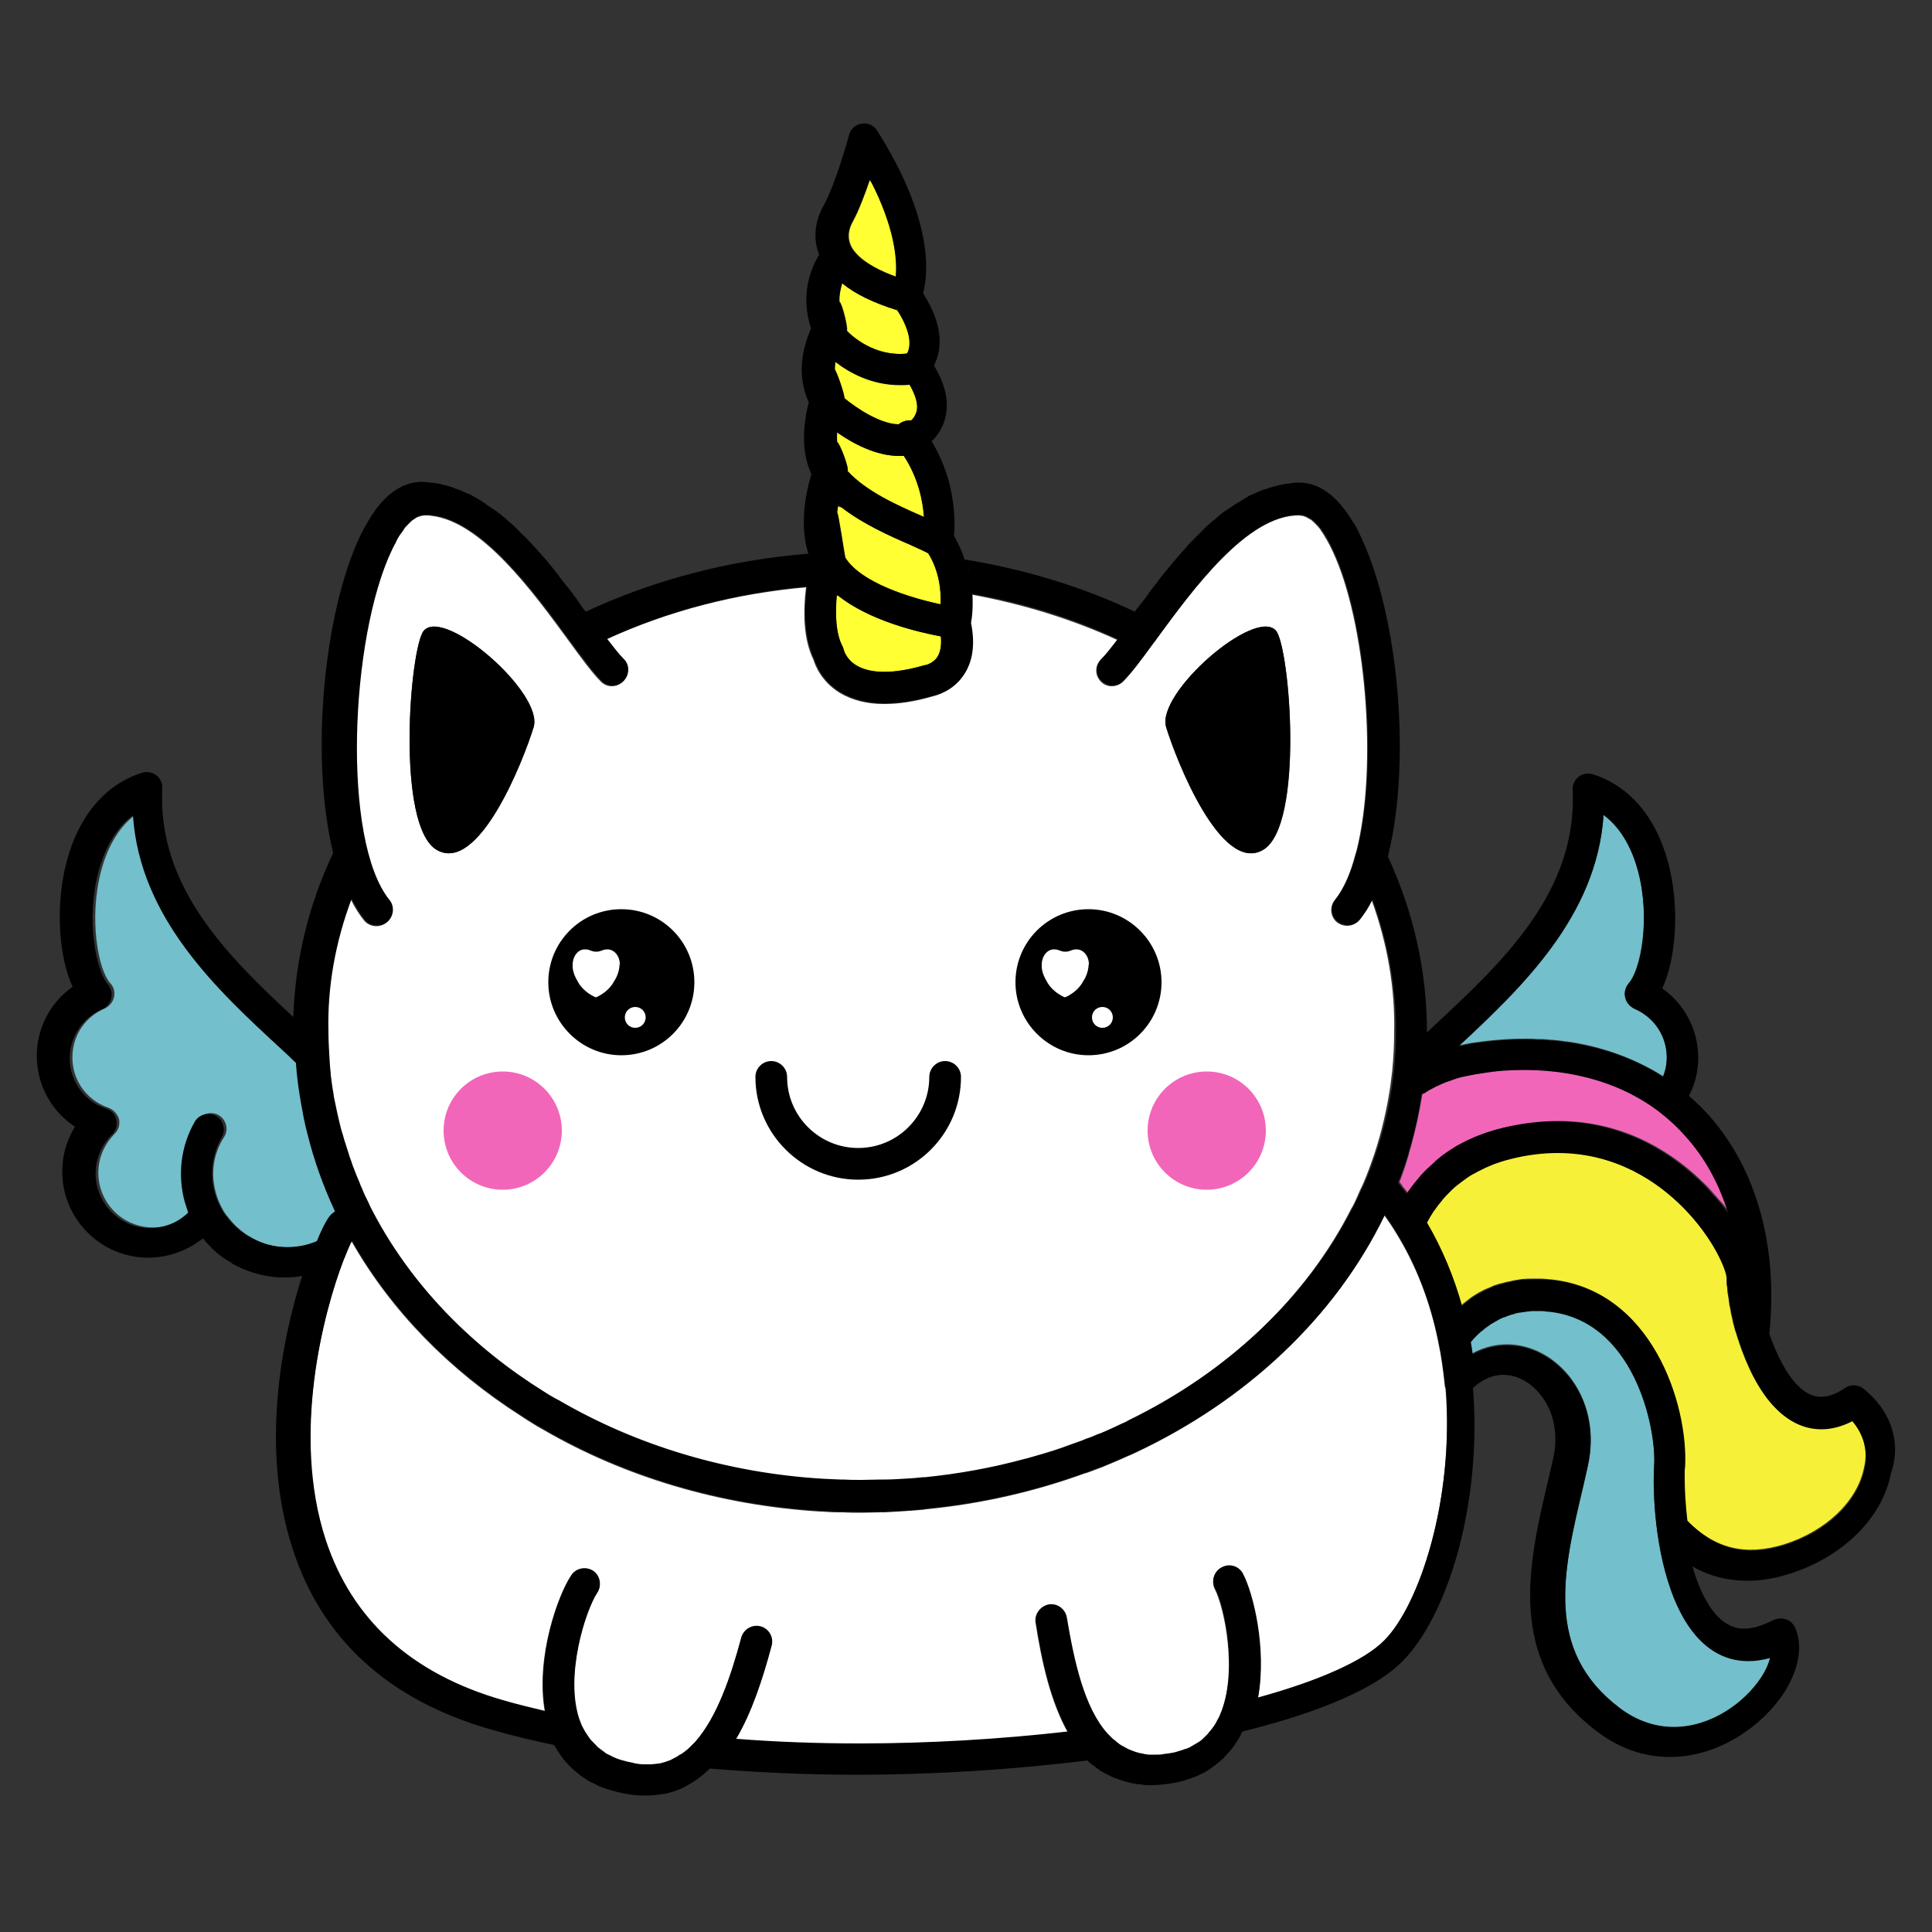 <?xml version="1.0" encoding="utf-8"?>
<!-- Generator: Adobe Illustrator 22.1.0, SVG Export Plug-In . SVG Version: 6.00 Build 0)  -->
<svg version="1.1" id="Layer_1" xmlns="http://www.w3.org/2000/svg" xmlns:xlink="http://www.w3.org/1999/xlink" x="0px" y="0px"
	 viewBox="0 0 500 500" style="enable-background:new 0 0 500 500;" xml:space="preserve">
<rect x="0" y="0" width="500" height="500" fill="#333333" stroke="none"/>
<style type="text/css">
	.st0{fill:#FFFFFF;}
	.st1{fill:#73BFCB;}
	.st2{fill:#F6F039;}
	.st3{fill:#F266B9;}
	.st4{fill:#FFFF33;}
</style>
<g>
	<g>
		<path class="st0" d="M355,233c-1,1.9-2,3.6-3.2,5.1c-0.8,1-2,1.5-3.2,1.5c-0.9,0-1.8-0.3-2.6-0.9c-1.7-1.4-2-4-0.6-5.7
			c2.3-2.8,4.1-7,5.4-12c0.1-0.2,0.1-0.4,0.2-0.6c5.6-21.9,2.5-59.6-6.2-77.9c-0.5-1.1-1-2-1.5-2.9c-0.2-0.3-0.4-0.6-0.6-1
			c-0.1-0.2-0.2-0.3-0.3-0.5c-0.3-0.4-0.6-0.8-0.8-1.2c-0.2-0.2-0.4-0.5-0.6-0.7c-0.4-0.4-0.7-0.8-1.2-1.2c0,0-0.1-0.1-0.1-0.1
			c-0.2-0.2-0.3-0.3-0.5-0.4c-0.1,0-0.1-0.1-0.2-0.1c-0.2-0.1-0.3-0.2-0.5-0.3c-0.1,0-0.1-0.1-0.2-0.1c-0.2-0.1-0.4-0.3-0.7-0.3
			c0,0,0,0,0,0c-0.2-0.1-0.4-0.2-0.6-0.2c-0.1,0-0.1,0-0.2,0c-0.2,0-0.5-0.1-0.7-0.1c-13.5,0-27.7,19.4-37,32.2
			c-0.2,0.2-0.3,0.5-0.5,0.7l-0.1,0.1c0,0,0,0,0,0c-3.2,4.4-5.8,7.8-7.9,10c-1.6,1.6-4.2,1.6-5.7,0c-1.6-1.6-1.6-4.2,0-5.7
			c1.1-1.1,2.5-2.9,4.2-5.1c-11.8-5.4-24.5-9.3-37.6-11.7c0.2,3.4-0.2,6.1-0.4,7.5c1.1,5.5,0.5,10-1.9,13.5c-2.7,4-6.8,5.1-8.1,5.4
			c-4.5,1.3-8.6,1.9-12.3,1.9c-4.5,0-8.3-1-11.5-2.9c-4.7-2.9-6.3-7-6.8-8.6c-2.6-5.3-2.7-12.3-1.9-18.7
			c-18.1,1.6-35.7,6.1-51.7,13.5c1.7,2.2,3.1,4.1,4.3,5.2c1.6,1.6,1.6,4.2,0,5.7c-1.6,1.6-4.2,1.6-5.7,0c-2.3-2.3-5-6-8.5-10.8
			c-9-12.3-22.4-30.7-35.4-32.1c-0.5-0.1-1.1-0.1-1.6-0.1c-0.2,0-0.5,0-0.7,0.1c-0.1,0-0.1,0-0.2,0c-0.2,0.1-0.4,0.1-0.6,0.2
			c0,0,0,0-0.1,0c-0.2,0.1-0.4,0.2-0.7,0.3c-0.1,0-0.1,0.1-0.2,0.1c-0.2,0.1-0.3,0.2-0.5,0.4c-0.1,0-0.1,0.1-0.2,0.1
			c-0.2,0.1-0.4,0.3-0.5,0.4c0,0-0.1,0.1-0.1,0.1c-0.2,0.2-0.4,0.4-0.6,0.6c0,0,0,0,0,0c-0.2,0.2-0.3,0.4-0.5,0.5
			c0,0-0.1,0.1-0.1,0.1c0,0-0.1,0.1-0.1,0.1c-0.1,0.2-0.3,0.3-0.4,0.5c-0.3,0.4-0.6,0.8-0.8,1.2c-0.1,0.1-0.2,0.2-0.3,0.4
			c-0.2,0.3-0.4,0.7-0.7,1.1c-0.1,0.3-0.3,0.5-0.4,0.8c0,0.1-0.1,0.2-0.1,0.3c-0.3,0.6-0.6,1.2-1,1.9c-10.8,22.7-13,75.2-0.6,90.5
			c1.4,1.7,1.1,4.3-0.6,5.7c-0.8,0.6-1.7,0.9-2.6,0.9c-1.2,0-2.4-0.5-3.2-1.5c-1.3-1.6-2.4-3.4-3.4-5.4c-4.2,11.2-6.3,22.8-6.3,34.6
			c0,1.9,0.1,3.8,0.2,5.6c0,0,0,0,0,0c0.1,1.8,0.3,3.5,0.4,5.3c0,0.1,0,0.2,0,0.3c0.2,1.6,0.4,3.2,0.7,4.8c0,0.3,0.1,0.6,0.1,0.8
			c0.3,1.5,0.5,2.9,0.9,4.3c0.1,0.4,0.2,0.9,0.3,1.3c0.3,1.3,0.6,2.6,1,3.9c0.2,0.6,0.3,1.2,0.5,1.7c0.3,1,0.6,2.1,1,3.1
			c0.3,0.8,0.5,1.6,0.8,2.4c0.3,0.7,0.5,1.5,0.8,2.2c0.4,1.1,0.9,2.2,1.3,3.2c0.2,0.6,0.5,1.1,0.7,1.7c0.6,1.2,1.1,2.5,1.7,3.7
			c0.2,0.4,0.4,0.8,0.6,1.3c9.1,17.8,23.4,33.4,41.3,45.3c0.4,0.3,0.9,0.6,1.4,0.9c0.6,0.4,1.1,0.7,1.7,1.1c1.1,0.7,2.2,1.3,3.3,2
			c0.3,0.2,0.5,0.3,0.8,0.4c20,11.6,43.6,18.8,68.5,20.4c0,0,0,0,0,0c1.5,0.1,3,0.2,4.4,0.2c0.3,0,0.7,0,1,0c1.5,0,3.1,0.1,4.6,0.1
			c1.7,0,3.3,0,4.9-0.1c0.3,0,0.7,0,1,0c1.7-0.1,3.3-0.1,4.9-0.2c0,0,0.1,0,0.1,0c1.7-0.1,3.4-0.3,5-0.4c0.2,0,0.3,0,0.5,0
			c8.9-0.9,17.6-2.5,26-4.8c0,0,0.1,0,0.1,0c3.2-0.9,6.4-1.9,9.5-2.9c0.3-0.1,0.5-0.2,0.8-0.3c1.4-0.5,2.8-1,4.2-1.5
			c0.4-0.2,0.8-0.3,1.2-0.5c0.9-0.4,1.9-0.7,2.8-1.1c0.6-0.2,1.2-0.5,1.8-0.7c1-0.4,2-0.9,3.1-1.4c0.9-0.4,1.8-0.8,2.6-1.2
			c0.2-0.1,0.3-0.2,0.5-0.3c25.9-12.6,46.5-32,58.3-55.4c0.1-0.1,0.1-0.2,0.2-0.3c0.7-1.3,1.3-2.7,1.9-4.1c0.3-0.6,0.5-1.1,0.8-1.7
			c1.1-2.5,2-5,2.9-7.6c2-6,3.4-12.2,4.3-18.4c0-0.1,0-0.1,0-0.1c0.1-1.1,0.3-2.1,0.4-3.2c0.3-3.2,0.5-6.5,0.5-9.7
			C361.1,255.6,359,244.1,355,233z M138.1,188.2c-2.7,8.8-14.2,37.9-25,31.8s-7-52.8-3.4-56.8C115.1,157.1,140.8,179.4,138.1,188.2z
			 M326.8,220c-10.8,6.1-22.3-23-25-31.8c-2.7-8.8,23-31.1,28.4-25C333.8,167.3,337.7,213.9,326.8,220z"/>
		<g>
			<path class="st1" d="M419.2,442c4.3,3.3,9.1,4.9,14,4.9c9.8,0,18.3-6.4,22.5-12.7c1.2-1.8,2-3.6,2.4-5.2
				c-1.9,0.5-3.8,0.8-5.6,0.8c0,0,0,0,0,0c-4.9,0-9.3-2-12.9-5.8c-8.3-8.8-11-25.5-11.5-36.5c-0.1-2-0.2-3.9-0.1-5.6
				c0-0.1,0-0.1,0-0.2c0-0.4,0-0.7,0-1.1c0-0.5,0-1,0.1-1.5c0.6-9.7-5.3-38.3-28.1-40c-0.5,0-1-0.1-1.5-0.1c-0.2,0-0.4,0-0.6,0
				c-0.3,0-0.6,0-0.9,0c-0.2,0-0.5,0-0.7,0c-0.3,0-0.5,0-0.8,0.1c-0.2,0-0.5,0.1-0.7,0.1c-0.2,0-0.5,0.1-0.7,0.1
				c-0.2,0-0.5,0.1-0.7,0.1c-0.2,0-0.4,0.1-0.7,0.1c-0.2,0.1-0.5,0.1-0.7,0.2c-0.2,0.1-0.4,0.1-0.6,0.2c-0.2,0.1-0.5,0.1-0.7,0.2
				c-0.2,0.1-0.4,0.1-0.6,0.2c-0.2,0.1-0.5,0.2-0.7,0.3c-0.2,0.1-0.4,0.2-0.6,0.2c-0.2,0.1-0.5,0.2-0.7,0.3
				c-0.2,0.1-0.4,0.2-0.5,0.3c-0.2,0.1-0.5,0.2-0.7,0.4c-0.2,0.1-0.3,0.2-0.5,0.3c-0.2,0.1-0.5,0.3-0.7,0.4
				c-0.1,0.1-0.3,0.2-0.4,0.3c-0.2,0.2-0.5,0.3-0.7,0.5c-0.1,0.1-0.3,0.2-0.4,0.3c-0.2,0.2-0.5,0.4-0.7,0.6
				c-0.1,0.1-0.2,0.2-0.3,0.2c-0.9,0.8-1.8,1.7-2.6,2.7c0.2,1,0.4,2,0.5,3.1c3.3-1.8,6.5-2.3,8.9-2.3c6,0,11.9,3,16.1,8.2
				c5,6.3,6.8,14.7,4.8,23.2c-0.4,1.8-0.8,3.5-1.2,5.3C404.5,406.6,399.6,427.2,419.2,442z"/>
			<path class="st1" d="M415,210.9c-1.8,26.2-21.2,44.6-37.5,59.7c0.1,0,0.2,0,0.3-0.1c1-0.2,2-0.4,3-0.6c4.7-0.7,9.3-1.1,13.8-1.1
				c0.1,0,0.1,0,0.2,0c1,0,2,0,3,0.1c0.3,0,0.6,0,0.9,0c1,0,1.9,0.1,2.8,0.2c0.1,0,0.2,0,0.3,0c1.1,0.1,2.2,0.2,3.3,0.4
				c0.1,0,0.2,0,0.3,0c9.2,1.3,17.7,4.4,25,9c0.8-2,1.1-4.1,0.9-6.2c-0.5-5.1-3.7-9.4-8.3-11.4c-1.2-0.5-2.1-1.6-2.4-2.9
				c-0.3-1.3,0.1-2.6,0.9-3.6c3.1-3.5,5.7-16.9,2.4-29.2C422.6,220.5,420,214.6,415,210.9z"/>
			<path class="st1" d="M55.9,308.8c0.4,1.5,1,2.8,1.7,4.1c0.3,0.6,0.7,1.2,1.1,1.7c0.1,0.1,0.1,0.2,0.2,0.2
				c0.4,0.6,0.9,1.1,1.4,1.7c0,0,0,0,0.1,0.1c0.5,0.6,1.1,1.1,1.7,1.6c0,0,0.1,0.1,0.1,0.1c0.5,0.4,1,0.8,1.6,1.2
				c0.2,0.1,0.4,0.3,0.7,0.4c2.5,1.6,5.3,2.6,8.4,2.8c3.3,0.3,6.7-0.3,9.8-1.7c1-2.4,2.3-5.1,3.4-6.6c0.2-0.2,0.4-0.4,0.6-0.6
				c0.1-0.1,0.2-0.1,0.3-0.2c0.1-0.1,0.3-0.2,0.4-0.3c-3.1-6.6-5.5-13.4-7.2-20.3c-0.2-0.6-0.3-1.3-0.5-2c-0.1-0.6-0.3-1.2-0.4-1.9
				c-0.3-1.3-0.5-2.5-0.7-3.8c-0.1-0.4-0.1-0.8-0.2-1.2c-0.5-3-0.8-6-1.1-9c0-0.1,0-0.1,0-0.2c-1.2-1.2-2.5-2.4-3.8-3.6
				c-16.4-15.2-36.6-33.9-38.4-60.5c-5,3.7-7.6,9.6-8.9,14.5c-3.3,12.3-0.8,25.8,2.4,29.2c0.9,1,1.2,2.3,0.9,3.6
				c-0.3,1.3-1.2,2.3-2.4,2.9c-4.7,2-7.9,6.4-8.3,11.4c-0.6,6.4,3.2,12.2,9.3,14.3c1.3,0.5,2.3,1.6,2.7,2.9c0.3,1.4-0.1,2.8-1.1,3.8
				c-2.4,2.4-3.9,5.5-4.2,8.8c-0.7,7.8,5,14.7,12.8,15.4c4.2,0.4,8.2-1.1,11.1-4c-0.4-0.9-0.7-1.8-0.9-2.8c-1.9-7-1-14.4,2.6-20.7
				c1.1-1.9,3.6-2.6,5.5-1.5c1.9,1.1,2.6,3.6,1.5,5.5C55.1,298.7,54.5,303.8,55.9,308.8z"/>
		</g>
		<path class="st2" d="M479.2,367.6c-2.7,1.4-5.4,2.1-8,2.1c0,0,0,0,0,0c-4.3,0-8.2-1.8-11.7-5.3c-4.4-4.4-7.5-11-9.6-17.4
			c0,0,0,0,0-0.1c0-0.1,0-0.1-0.1-0.2c-0.2-0.5-0.3-1-0.5-1.6c-0.1-0.3-0.2-0.6-0.3-0.9c-0.1-0.5-0.3-1-0.4-1.5
			c-0.1-0.3-0.2-0.6-0.2-0.9c-0.1-0.4-0.2-0.9-0.3-1.3c-0.1-0.3-0.2-0.7-0.2-1c-0.1-0.4-0.1-0.7-0.2-1.1c-0.1-0.4-0.2-0.7-0.2-1.1
			c-0.1-0.3-0.1-0.5-0.1-0.8c-0.1-0.4-0.1-0.8-0.2-1.2c0-0.2-0.1-0.4-0.1-0.6c-0.1-0.4-0.1-0.8-0.1-1.1c0-0.3,0-0.5-0.1-0.7
			c0-0.3-0.1-0.6-0.1-0.8c0-0.5,0-0.9,0-1.3c0-2-3.4-10.5-11.5-18.6c-6.4-6.4-17.2-14-32.4-14c-3.9,0-7.9,0.5-11.9,1.5
			c-1.2,0.3-2.3,0.6-3.4,1c-0.1,0-0.2,0.1-0.3,0.1c-1,0.4-2,0.8-3,1.2c-0.1,0.1-0.3,0.1-0.4,0.2c-0.9,0.4-1.8,0.9-2.7,1.4
			c-0.1,0.1-0.3,0.2-0.4,0.2c-0.9,0.5-1.7,1.1-2.5,1.7c-0.1,0.1-0.3,0.2-0.4,0.3c-0.8,0.6-1.6,1.3-2.3,1.9c-0.1,0.1-0.2,0.2-0.3,0.3
			c-0.7,0.7-1.4,1.4-2.1,2.2c-0.1,0.1-0.1,0.2-0.2,0.3c-0.7,0.8-1.3,1.7-2,2.6c0,0,0,0.1-0.1,0.1c-0.6,0.9-1.2,1.9-1.7,2.9
			c0,0,0,0.1-0.1,0.1c4,6.8,7,14.1,9.1,21.6c0.1-0.1,0.2-0.2,0.3-0.3c0.5-0.4,1-0.8,1.5-1.2c0.3-0.2,0.5-0.4,0.8-0.6
			c0.5-0.3,1-0.7,1.6-1c0.3-0.2,0.6-0.4,0.9-0.5c0.5-0.3,1.1-0.6,1.7-0.8c0.3-0.1,0.6-0.3,0.9-0.4c0.6-0.3,1.2-0.5,1.9-0.7
			c0.3-0.1,0.5-0.2,0.8-0.2c0.7-0.2,1.4-0.4,2.1-0.5c0.3-0.1,0.6-0.1,0.8-0.2c0.8-0.1,1.6-0.3,2.4-0.4c0.1,0,0.2,0,0.3,0
			c0.8-0.1,1.7-0.1,2.6-0.1c0.2,0,0.5,0,0.7,0c0.9,0,1.9,0,2.8,0.1c27.1,2,36.6,32.6,35.6,48.5c0,0.5,0,1-0.1,1.5c0,0.3,0,0.6,0,0.9
			c0,0.2,0,0.3,0,0.5c0,2.9,0.2,6.8,0.7,11c7.2,7.4,15.2,9.3,25.1,6.3c10.9-3.4,19.1-11.2,20.8-19.9
			C483.5,375.4,482.3,371.1,479.2,367.6z"/>
		<path class="st3" d="M379.5,278.5c-0.5,0.1-0.9,0.2-1.4,0.3c-0.2,0.1-0.5,0.1-0.7,0.2c-0.4,0.1-0.8,0.2-1.2,0.4
			c-0.3,0.1-0.5,0.2-0.8,0.3c-0.4,0.1-0.8,0.3-1.2,0.4c-0.2,0.1-0.5,0.2-0.7,0.3c-0.4,0.2-0.8,0.3-1.1,0.5c-0.2,0.1-0.5,0.2-0.7,0.3
			c-0.4,0.2-0.7,0.4-1.1,0.6c-0.2,0.1-0.4,0.2-0.6,0.3c-0.4,0.2-0.8,0.4-1.1,0.7c-0.2,0.1-0.4,0.2-0.6,0.3c-0.1,0-0.1,0.1-0.2,0.1
			c-0.7,4.6-1.7,9-2.9,13.4c-0.1,0.5-0.3,0.9-0.4,1.4c-0.1,0.3-0.2,0.5-0.2,0.8c-0.7,2.4-1.5,4.8-2.4,7.1c0.3,0.4,0.6,0.7,0.8,1.1
			c0.4,0.5,0.8,1,1.2,1.5c0.1,0.1,0.2,0.2,0.2,0.3c0,0,0.1-0.1,0.1-0.1c0.6-0.9,1.3-1.8,2-2.7c0.1-0.2,0.3-0.4,0.5-0.6
			c0.7-0.8,1.4-1.7,2.2-2.5c0.1-0.1,0.2-0.2,0.3-0.3c0.7-0.7,1.5-1.4,2.3-2.1c0.1-0.1,0.3-0.2,0.4-0.4c0.8-0.7,1.7-1.3,2.6-2
			c0.2-0.1,0.4-0.3,0.6-0.4c0.9-0.6,1.9-1.2,2.8-1.7c0.1,0,0.2-0.1,0.2-0.1c0.9-0.5,1.9-1,2.9-1.4c0.2-0.1,0.4-0.2,0.6-0.3
			c1-0.4,2.1-0.8,3.2-1.2c0.2-0.1,0.4-0.1,0.7-0.2c1.1-0.4,2.3-0.7,3.5-1c4.7-1.1,9.3-1.7,13.9-1.7c18,0,30.6,8.9,38.1,16.4
			c0.1,0.1,0.3,0.3,0.4,0.4c0.4,0.4,0.8,0.8,1.2,1.3c0.2,0.2,0.4,0.5,0.7,0.8c0.3,0.3,0.6,0.7,0.9,1c0.2,0.3,0.5,0.6,0.7,0.8
			c0.3,0.3,0.5,0.6,0.8,0.9c0.2,0.3,0.5,0.6,0.7,0.9c0.2,0.3,0.5,0.6,0.7,0.9c0.1,0.1,0.2,0.2,0.2,0.3c-2.4-7.6-6.1-14.3-11-19.8
			c-2.1-2.4-4.5-4.5-7-6.5c-10.6-8-24.6-11.6-40.2-10.5c-0.1,0-0.1,0-0.2,0c-0.9,0.1-1.9,0.2-2.9,0.3c-0.2,0-0.4,0-0.6,0.1
			c-1.1,0.1-2.2,0.3-3.3,0.5c-0.7,0.1-1.4,0.2-2.1,0.4C379.9,278.4,379.7,278.5,379.5,278.5z"/>
		<path class="st0" d="M358.2,424.6c9.2-9.2,18.2-36.6,15.9-65.2c-0.1-0.3-0.2-0.5-0.2-0.8c-0.4-3.8-0.9-7.6-1.7-11.3c0,0,0,0,0,0
			c-2.1-10.6-5.9-20.2-11.1-28.5c0,0,0,0,0,0c-0.9-1.5-1.9-2.9-2.8-4.2c-12.9,26.6-36.1,48.1-64.7,61.5c-0.5,0.2-1,0.5-1.6,0.7
			c-0.7,0.3-1.3,0.6-2,0.9c-1.2,0.5-2.5,1.1-3.8,1.6c-0.2,0.1-0.5,0.2-0.7,0.3c-1.3,0.5-2.6,1-4,1.5c-0.2,0.1-0.4,0.2-0.7,0.2
			c-12.9,4.7-26.7,7.9-41.1,9.3c-0.2,0-0.4,0-0.5,0.1c-3.4,0.3-6.8,0.5-10.2,0.7c-0.4,0-0.8,0-1.1,0c-1.7,0-3.3,0.1-5,0.1
			c-1.6,0-3.2,0-4.8-0.1c-0.4,0-0.7,0-1.1,0c-1.5,0-2.9-0.1-4.4-0.2c-0.1,0-0.2,0-0.3,0c-26.3-1.6-50.8-9.1-71.4-21
			c-0.2-0.1-0.5-0.3-0.7-0.4c-0.9-0.5-1.8-1-2.7-1.6c-0.6-0.4-1.3-0.8-1.9-1.2c-0.3-0.2-0.6-0.4-0.9-0.6
			c-18.3-11.7-33.4-27-43.7-45.1c-0.5,0.9-1.1,2.3-1.8,4.1c-0.1,0.2-0.2,0.5-0.3,0.7c-5.3,13.7-13.6,45.4-4.7,72.6
			c6.7,20.7,22.2,34.6,45.9,41.5c3.5,1,7.1,1.9,10.9,2.8c-2.5-14,3.4-30.2,6.8-35.2c1.2-1.9,3.8-2.4,5.6-1.1
			c1.9,1.2,2.4,3.8,1.1,5.6c-3.1,4.7-8.5,21.6-4.6,33c0.2,0.5,0.4,1,0.6,1.5c0,0,0,0,0,0c0.2,0.5,0.5,1,0.8,1.5c0,0,0,0,0,0
			c0.2,0.4,0.5,0.8,0.8,1.2c0.1,0.1,0.1,0.2,0.2,0.3c0.3,0.3,0.5,0.7,0.8,1c0.1,0.1,0.2,0.3,0.4,0.4c0.3,0.3,0.5,0.5,0.8,0.8
			c0.2,0.2,0.4,0.3,0.5,0.5c0.3,0.2,0.5,0.4,0.8,0.6c0.2,0.2,0.5,0.3,0.7,0.5c0.2,0.2,0.5,0.3,0.7,0.5c0.3,0.2,0.7,0.4,1,0.5
			c0.2,0.1,0.4,0.2,0.6,0.3c0.6,0.3,1.2,0.5,1.8,0.7c0.6,0.2,1.2,0.4,1.8,0.5c0.2,0,0.3,0.1,0.5,0.1c0.5,0.1,1,0.2,1.4,0.3
			c0.1,0,0.3,0.1,0.4,0.1c0.6,0.1,1.1,0.2,1.7,0.2c0.1,0,0.3,0,0.4,0c0.4,0,0.8,0,1.2,0c0.2,0,0.4,0,0.6,0c0.4,0,0.7-0.1,1.1-0.1
			c0.3,0,0.5-0.1,0.8-0.1c0.4-0.1,0.7-0.1,1-0.2c0.2-0.1,0.5-0.1,0.7-0.2c0.2-0.1,0.4-0.1,0.6-0.2c0.3-0.1,0.5-0.2,0.8-0.3
			c0.1-0.1,0.3-0.1,0.4-0.2c0.5-0.2,1-0.5,1.5-0.8c0.2-0.1,0.4-0.2,0.6-0.4c0.3-0.2,0.5-0.4,0.8-0.5c0.1-0.1,0.3-0.2,0.4-0.3
			c0.5-0.4,1.1-0.9,1.6-1.4c0.1-0.1,0.1-0.1,0.2-0.2c0.3-0.3,0.6-0.6,0.9-0.9c5.7-6.4,9.3-17,12-27.1c0.6-2.2,2.8-3.4,5-2.8
			c2.2,0.6,3.4,2.8,2.8,5c-2.4,8.7-5.1,17.2-9.2,24.1c10.3,0.8,21,1.2,31.9,1.2c18,0,36.5-1.1,54-3.1c-4.4-7.9-6.7-18-8.3-28.3
			c-0.4-2.2,1.2-4.3,3.4-4.6c2.2-0.4,4.3,1.2,4.6,3.4c1.8,11.3,4.5,23.4,10.6,30.1c0,0,0,0,0,0c0.3,0.4,0.7,0.7,1,1
			c0.1,0.1,0.2,0.2,0.3,0.3c0.3,0.3,0.6,0.5,1,0.8c0.1,0.1,0.3,0.2,0.4,0.3c0.3,0.2,0.7,0.5,1,0.7c0.1,0.1,0.2,0.1,0.4,0.2
			c0.4,0.2,0.7,0.4,1.1,0.6c0.1,0.1,0.3,0.1,0.4,0.2c0.4,0.2,0.7,0.3,1.1,0.4c0.2,0.1,0.3,0.1,0.5,0.2c0.4,0.1,0.7,0.2,1.1,0.3
			c0.2,0,0.4,0.1,0.6,0.1c0.4,0.1,0.7,0.1,1.1,0.2c0.2,0,0.5,0,0.7,0.1c0.3,0,0.7,0,1.1,0c0.2,0,0.4,0,0.6,0c0.6,0,1.2,0,1.8-0.1
			c0.2,0,0.4,0,0.6-0.1c0.8-0.1,1.6-0.2,2.5-0.4c0.7-0.2,1.4-0.3,2-0.6c0.2-0.1,0.3-0.1,0.5-0.2c0.5-0.2,0.9-0.3,1.4-0.5
			c0.2-0.1,0.3-0.2,0.5-0.3c0.4-0.2,0.8-0.4,1.2-0.7c0.2-0.1,0.3-0.2,0.5-0.3c0.4-0.3,0.8-0.5,1.1-0.8c0.1-0.1,0.3-0.2,0.4-0.4
			c0.3-0.3,0.7-0.6,1-1c0.1-0.1,0.2-0.3,0.3-0.4c0.3-0.4,0.6-0.7,0.9-1.1c0.1-0.1,0.2-0.3,0.3-0.4c0.3-0.4,0.6-0.8,0.8-1.3
			c0.1-0.1,0.2-0.3,0.2-0.4c0.2-0.5,0.5-0.9,0.7-1.4c4.7-10.9,1.2-27.7-1.3-32.6c-1-2-0.3-4.4,1.7-5.5c2-1,4.4-0.3,5.5,1.7
			c2.5,4.9,6.2,19.1,3.9,32C341.5,434.9,353,429.8,358.2,424.6z"/>
		<g>
			<path d="M160.8,235.3c-10.5,0-18.9,8.5-18.9,18.9s8.5,18.9,18.9,18.9c10.5,0,18.9-8.5,18.9-18.9S171.3,235.3,160.8,235.3z
				 M160.3,249.8c0,0.2,0,0.3,0,0.5l0,0c-0.2,1.3-0.6,2.5-1.3,3.5c-0.6,1.2-1.6,2.4-3.1,3.4c-0.9,0.6-1.6,0.9-1.7,0.9
				c-0.1,0-0.8-0.3-1.7-0.9c-1.5-1-2.5-2.2-3.1-3.4c-0.6-1-1.1-2.2-1.2-3.5l0,0c0-0.2,0-0.3,0-0.5c0,0,0-0.1,0-0.1
				c0-0.1,0-0.1,0-0.2c0.1-2.2,1.5-3.9,3.3-3.8c1.2,0,1.5,0.6,2.8,0.6c1.3,0,1.6-0.6,2.8-0.6c1.8-0.1,3.3,1.7,3.3,3.8
				c0,0.1,0,0.1,0,0.2C160.3,249.7,160.3,249.7,160.3,249.8z M164.4,266c-1.5,0-2.7-1.2-2.7-2.7c0-1.5,1.2-2.7,2.7-2.7
				s2.7,1.2,2.7,2.7C167.1,264.8,165.9,266,164.4,266z"/>
			<path d="M281.7,235.3c-10.5,0-18.9,8.5-18.9,18.9s8.5,18.9,18.9,18.9c10.5,0,18.9-8.5,18.9-18.9S292.1,235.3,281.7,235.3z
				 M281.7,249.8c0,0.2,0,0.3,0,0.5l0,0c-0.2,1.3-0.6,2.5-1.3,3.5c-0.6,1.2-1.6,2.4-3.1,3.4c-0.9,0.6-1.6,0.9-1.7,0.9
				c-0.1,0-0.8-0.3-1.7-0.9c-1.5-1-2.5-2.2-3.1-3.4c-0.6-1-1.1-2.2-1.2-3.5l0,0c0-0.2,0-0.3,0-0.5c0,0,0-0.1,0-0.1
				c0-0.1,0-0.1,0-0.2c0.1-2.2,1.5-3.9,3.3-3.8c1.2,0,1.5,0.6,2.8,0.6c1.3,0,1.6-0.6,2.8-0.6c1.8-0.1,3.3,1.7,3.3,3.8
				c0,0.1,0,0.1,0,0.2C281.7,249.7,281.7,249.7,281.7,249.8z M285.3,266c-1.5,0-2.7-1.2-2.7-2.7c0-1.5,1.2-2.7,2.7-2.7
				c1.5,0,2.7,1.2,2.7,2.7C288,264.8,286.8,266,285.3,266z"/>
			<circle class="st3" cx="130.1" cy="292.6" r="15.3"/>
			<circle class="st3" cx="312.3" cy="292.6" r="15.3"/>
			<path d="M222.1,305.3c-14.6,0-26.6-11.9-26.6-26.6c0-2.2,1.8-4.1,4.1-4.1c2.2,0,4.1,1.8,4.1,4.1c0,10.2,8.3,18.4,18.4,18.4
				c10.2,0,18.4-8.3,18.4-18.4c0-2.2,1.8-4.1,4.1-4.1c2.2,0,4.1,1.8,4.1,4.1C248.7,293.4,236.8,305.3,222.1,305.3z"/>
		</g>
		<g>
			<path d="M109.7,163.2c-3.6,4-7.4,50.7,3.4,56.8s22.3-23,25-31.8C140.8,179.4,115.1,157.1,109.7,163.2z"/>
			<path d="M326.8,220c10.8-6.1,7-52.8,3.4-56.8c-5.4-6.1-31.1,16.2-28.4,25C304.5,197,316,226.1,326.8,220z"/>
		</g>
		<g>
			<path class="st4" d="M218.5,103.1c2.9,2.4,9.1,6.7,14.1,6.8c0.1-0.1,0.1-0.1,0.2-0.2c0.9-0.7,2-1,3-0.8c0.5-0.5,1.1-1.3,1.4-2.3
				c0.5-1.8-0.2-4.2-1.8-7c-0.8,0.1-1.7,0.1-2.5,0.1c-7.5,0-13.3-3.4-16.7-6c0,0,0,0,0,0c-0.1,0.7-0.1,1.3-0.1,2
				C216.4,95.7,218.8,102.4,218.5,103.1z"/>
			<path class="st4" d="M238.7,133.6c0.2,0.1,0.3,0.1,0.5,0.2c-0.3-4.1-1.5-10-5.2-15.8c-0.4,0-0.8,0-1.2,0
				c-6.1,0-12.2-3.3-16.1-6.1c-0.1,0.8-0.1,1.6,0,2.5c0.5,0,3.1,6.5,2.7,7.5C224.2,127.2,232.2,130.7,238.7,133.6z"/>
			<path class="st4" d="M231.9,71.6c0.4-4.2-0.2-12.1-6.1-24c-0.2-0.3-0.5-0.6-0.7-0.9c-1.3,3.7-2.8,7.8-4.4,10.7
				c-1.1,2-1.3,4-0.6,5.8C220.8,65.1,223.3,68.5,231.9,71.6z"/>
			<path class="st4" d="M243.5,156.4c0.1-3.4-0.4-8.6-3.2-13.2c-1.3-0.7-3-1.4-4.8-2.2c-5.3-2.3-12-5.3-17.6-9.6
				c-0.3-0.1-0.7-0.2-1-0.3c-0.1,0.5-0.1,1-0.2,1.5c0.3,0,2,11.5,2.1,11.7C222.9,150.9,235.6,154.8,243.5,156.4z"/>
			<path class="st4" d="M218,167.2c0.2,0.3,0.3,0.7,0.4,1.1c0,0,0.6,2.4,3.4,4c3.7,2.2,9.7,2.1,17.3-0.1c0.2-0.1,0.4-0.1,0.5-0.1
				c0,0,1.9-0.4,3-2.1c0.8-1.3,1.1-3.1,0.9-5.3c-5.8-1.1-18.2-4-26.4-10.4c-0.2-0.1-0.4-0.1-0.6-0.2
				C216.1,159.1,216.3,163.9,218,167.2z"/>
			<path class="st4" d="M219.2,85.6c1.4,1.5,7.3,6.8,15.6,5.9c1-1.6,1.3-5.3-2.5-11.2c-6.1-1.9-10.9-4.2-14.3-7
				c-0.4,1.3-0.8,2.9-0.7,4.8C217.9,78.2,219.6,85,219.2,85.6z"/>
		</g>
	</g>
	<path d="M482.3,359.4c-1.4-1.1-3.4-1.2-4.8-0.2c-2.3,1.6-4.4,2.3-6.2,2.3c-2.1,0-4-0.9-6-2.9c-3.2-3.2-5.6-8.3-7.4-13.4
		c2.3-22.5-3.2-42.5-15.6-56.5c-1.6-1.8-3.4-3.5-5.2-5.1c1.9-3.6,2.7-7.8,2.3-11.9c-0.6-6.5-4-12.2-9.2-15.9
		c3.7-8,4.5-21.5,1.5-32.6c-3.1-11.7-10-19.8-19.4-22.8c-1.3-0.4-2.7-0.2-3.7,0.6c-1.1,0.8-1.7,2.1-1.6,3.4
		c1.3,26.5-18.4,44.8-35.8,61c-0.6,0.6-1.3,1.2-1.9,1.8c0-15.7-3.4-31-10.1-45.5c0,0,0-0.1,0-0.1c0.2-0.6,0.3-1.3,0.4-1.9
		c0.1-0.2,0.1-0.5,0.2-0.7c5.2-24,1.9-59.3-7.2-79.2c-0.1-0.2-0.1-0.3-0.2-0.5c-0.1-0.1-0.1-0.3-0.2-0.4c-0.6-1.3-1.2-2.5-1.9-3.6
		c0,0,0-0.1-0.1-0.1c-0.3-0.5-0.7-1.1-1-1.6c-0.1-0.1-0.1-0.2-0.2-0.3c-0.3-0.5-0.7-1-1-1.4c0,0,0-0.1-0.1-0.1c0,0,0,0,0,0
		c-1.7-2.3-3.6-4-5.6-5.2c0,0,0,0,0,0c-1-0.6-2-1-3-1.3c0,0-0.1,0-0.1,0c-0.4-0.1-0.9-0.2-1.3-0.3c-0.1,0-0.2,0-0.3,0
		c-0.5-0.1-1-0.1-1.5-0.1c-0.5,0-1.1,0-1.6,0.1c-0.2,0-0.4,0-0.5,0.1c-0.4,0-0.7,0.1-1.1,0.1c-0.2,0-0.4,0.1-0.6,0.1
		c-0.3,0.1-0.6,0.1-1,0.2c-0.2,0-0.4,0.1-0.7,0.2c-0.3,0.1-0.6,0.1-0.9,0.2c-0.2,0.1-0.4,0.1-0.7,0.2c-0.3,0.1-0.6,0.2-0.9,0.3
		c-0.2,0.1-0.4,0.2-0.7,0.2c-0.3,0.1-0.6,0.2-0.9,0.3c-0.2,0.1-0.4,0.2-0.7,0.3c-0.3,0.1-0.6,0.3-0.9,0.4c-0.2,0.1-0.4,0.2-0.7,0.3
		c-0.3,0.1-0.6,0.3-0.9,0.4c-0.2,0.1-0.4,0.2-0.6,0.4c-0.3,0.2-0.6,0.3-0.9,0.5c-0.2,0.1-0.4,0.3-0.6,0.4c-0.3,0.2-0.6,0.4-0.9,0.5
		c-0.2,0.1-0.4,0.3-0.6,0.4c-0.3,0.2-0.6,0.4-0.9,0.6c-0.2,0.1-0.4,0.3-0.6,0.4c-0.3,0.2-0.6,0.4-0.9,0.6c-0.2,0.1-0.4,0.3-0.6,0.4
		c-0.3,0.2-0.6,0.5-0.9,0.7c-0.2,0.1-0.4,0.3-0.5,0.4c-0.3,0.3-0.6,0.5-0.9,0.8c-0.2,0.1-0.3,0.3-0.5,0.4c-0.3,0.3-0.6,0.5-0.9,0.8
		c-0.2,0.1-0.3,0.3-0.5,0.4c-0.3,0.3-0.6,0.6-0.9,0.9c-0.1,0.1-0.3,0.3-0.4,0.4c-0.3,0.3-0.7,0.7-1,1c-0.1,0.1-0.2,0.2-0.3,0.3
		c-0.4,0.4-0.7,0.7-1.1,1.1c-0.1,0.1-0.2,0.2-0.2,0.2c-0.4,0.4-0.8,0.9-1.3,1.3c0,0,0,0,0,0.1c-2.2,2.4-4.3,4.9-6.3,7.4
		c0,0,0,0-0.1,0.1c-0.4,0.5-0.7,0.9-1.1,1.4c0,0.1-0.1,0.1-0.1,0.2c-0.3,0.4-0.7,0.9-1,1.3c-0.1,0.1-0.1,0.1-0.2,0.2
		c-0.3,0.4-0.7,0.9-1,1.3c-0.1,0.1-0.1,0.1-0.1,0.2c-0.3,0.4-0.6,0.8-0.9,1.3c-0.1,0.1-0.1,0.2-0.2,0.2c-0.3,0.4-0.6,0.8-0.9,1.2
		c-0.1,0.1-0.1,0.1-0.2,0.2c-0.3,0.4-0.6,0.8-0.9,1.2c0,0-0.1,0.1-0.1,0.1c-0.2,0.2-0.3,0.4-0.5,0.7c-13.7-6.5-28.6-11-44-13.5
		c0.1,0.2,0.1,0.3,0.1,0.5c-0.7-2.2-1.6-4.4-2.9-6.6c0.3-3.9,0.5-14.1-5.8-24.5c1.4-1.3,2.8-3.3,3.5-5.9c1.1-4.2,0.1-8.8-2.9-13.7
		c1.8-3.5,3-9.6-2.8-18.7c1.4-5.3,2.6-19.2-11.9-42.1c-0.9-1.4-2.4-2.1-4-1.8c-1.6,0.2-2.9,1.4-3.3,3c0,0.1-3.4,12.6-6.6,18.3
		c-2.3,4.1-2.7,8.6-1.1,12.6c-1.9,3.1-5.1,10.1-2.1,19.1c-2.1,4.8-3.9,11.9-0.6,19.1c-1.3,5.1-2.2,12.5,0.7,18.6
		c-1.7,5.6-3.2,14-0.5,21.5c0,0,0,0,0,0c-0.1-0.3-0.2-0.6-0.3-0.9c-20.2,1.6-39.8,6.7-57.6,15c-0.1-0.1-0.2-0.3-0.3-0.4
		c-0.1-0.1-0.2-0.2-0.3-0.3c-0.2-0.3-0.5-0.7-0.7-1c-0.1-0.2-0.2-0.3-0.3-0.5c-0.2-0.3-0.5-0.6-0.7-1c-0.1-0.2-0.2-0.3-0.4-0.5
		c-0.2-0.3-0.5-0.6-0.7-1c-0.1-0.2-0.2-0.3-0.4-0.5c-0.2-0.3-0.5-0.7-0.8-1c-0.1-0.2-0.2-0.3-0.4-0.5c-0.3-0.3-0.5-0.7-0.8-1
		c-0.1-0.1-0.2-0.3-0.3-0.4c-0.3-0.4-0.6-0.7-0.8-1.1c-0.1-0.1-0.2-0.3-0.3-0.4c-0.3-0.4-0.6-0.7-0.9-1.1c-0.1-0.1-0.2-0.3-0.3-0.4
		c-0.3-0.4-0.6-0.8-1-1.2c-0.1-0.1-0.2-0.2-0.2-0.3c-0.4-0.5-0.8-1-1.2-1.4c0,0,0,0,0,0c-1.3-1.5-2.6-2.9-3.9-4.3
		c-0.1-0.1-0.2-0.2-0.2-0.2c-0.4-0.4-0.7-0.8-1.1-1.1c-0.1-0.1-0.2-0.2-0.4-0.4c-0.3-0.3-0.7-0.6-1-1c-0.1-0.1-0.3-0.3-0.4-0.4
		c-0.3-0.3-0.6-0.6-0.9-0.9c-0.2-0.1-0.3-0.3-0.5-0.4c-0.3-0.3-0.6-0.5-0.9-0.8c-0.2-0.2-0.4-0.3-0.5-0.5c-0.3-0.2-0.6-0.5-0.9-0.7
		c-0.2-0.2-0.4-0.3-0.6-0.5c-0.3-0.2-0.6-0.5-0.9-0.7c-0.2-0.2-0.4-0.3-0.6-0.4c-0.3-0.2-0.6-0.4-0.9-0.6c-0.2-0.1-0.4-0.3-0.6-0.4
		c-0.3-0.2-0.6-0.4-0.8-0.6c-0.2-0.1-0.4-0.3-0.6-0.4c-0.3-0.2-0.6-0.4-0.8-0.5c-0.2-0.1-0.4-0.3-0.6-0.4c-0.3-0.2-0.6-0.3-0.9-0.5
		c-0.2-0.1-0.4-0.2-0.7-0.4c-0.3-0.2-0.6-0.3-0.9-0.4c-0.2-0.1-0.4-0.2-0.7-0.3c-0.3-0.1-0.6-0.3-0.9-0.4c-0.2-0.1-0.4-0.2-0.7-0.3
		c-0.3-0.1-0.6-0.2-0.9-0.3c-0.2-0.1-0.5-0.2-0.7-0.3c-0.3-0.1-0.6-0.2-0.9-0.3c-0.2-0.1-0.5-0.1-0.7-0.2c-0.3-0.1-0.6-0.2-0.9-0.2
		c-0.2-0.1-0.4-0.1-0.7-0.2c-0.3-0.1-0.6-0.1-1-0.2c-0.2,0-0.4-0.1-0.6-0.1c-0.4-0.1-0.7-0.1-1.1-0.1c-0.2,0-0.4,0-0.5-0.1
		c-0.5,0-1.1-0.1-1.6-0.1c-0.5,0-1,0-1.5,0.1c-0.1,0-0.2,0-0.3,0c-0.4,0.1-0.9,0.2-1.3,0.3c0,0-0.1,0-0.1,0c-1,0.3-2,0.7-3,1.3
		c0,0,0,0,0,0c-2,1.1-3.8,2.8-5.6,5.1c0,0,0,0,0,0c0,0,0,0,0,0c-0.4,0.5-0.7,1-1,1.5c-0.1,0.1-0.1,0.2-0.2,0.2c-1,1.6-2,3.3-3,5.3
		c-9.6,20.1-13,57.4-7.2,81.7c0,0.2,0.1,0.4,0.1,0.6c-6.4,13.5-9.8,27.8-10.3,42.4c-16.9-15.7-35.2-33.6-33.9-59.2
		c0.1-1.3-0.5-2.6-1.6-3.4c-1.1-0.8-2.5-1-3.7-0.6c-9.4,3-16.3,11.1-19.4,22.8c-3,11.1-2.2,24.6,1.5,32.6c-5.2,3.6-8.6,9.4-9.2,15.9
		c-0.7,8.2,3.1,15.9,9.8,20.3c-1.8,2.9-2.9,6.2-3.2,9.6c-1.1,12.2,7.9,23.1,20.2,24.2c5.8,0.5,11.6-1.3,16.1-4.9
		c0.1,0.1,0.1,0.1,0.2,0.2c0.5,0.6,1,1.2,1.5,1.7c0.2,0.2,0.3,0.3,0.5,0.5c0.4,0.4,0.9,0.9,1.4,1.3c0.3,0.3,0.6,0.5,0.9,0.7
		c0.4,0.3,0.7,0.6,1.1,0.8c0.4,0.3,0.9,0.6,1.3,0.8c0.2,0.1,0.5,0.3,0.7,0.5c0,0,0.1,0,0.1,0.1c3.3,1.8,7,3,10.9,3.4
		c0.8,0.1,1.7,0.1,2.5,0.1c0,0,0,0,0,0c1.6,0,3.1-0.1,4.6-0.4c-5.5,17.1-10.7,44.9-2.6,70.2c7.5,23.7,24.9,39.6,51.5,47.2
		c5.1,1.5,10.6,2.8,16.3,4c0.1,0.2,0.2,0.3,0.3,0.5c0.2,0.3,0.4,0.6,0.6,1c0.4,0.5,0.7,1.1,1.1,1.6c0.1,0.1,0.2,0.3,0.3,0.4
		c1.1,1.4,2.4,2.7,3.8,3.8c0,0,0.1,0.1,0.1,0.1c0.6,0.5,1.3,1,2,1.4c0.1,0.1,0.3,0.2,0.4,0.3c0.6,0.4,1.3,0.7,2,1
		c0.2,0.1,0.4,0.2,0.5,0.3c0.8,0.4,1.7,0.7,2.6,1c3.4,1.1,6.7,1.7,9.8,1.7c0.7,0,1.4,0,2.2-0.1c0.1,0,0.2,0,0.3,0
		c0.7-0.1,1.4-0.2,2.1-0.3c0.1,0,0.1,0,0.2,0c0.7-0.1,1.4-0.3,2-0.5c0,0,0,0,0.1,0c0.7-0.2,1.4-0.5,2-0.7c0.1,0,0.2-0.1,0.2-0.1
		c0.6-0.3,1.2-0.5,1.8-0.9c2.2-1.2,4.1-2.6,5.9-4.4c12.1,1,24.9,1.6,37.9,1.6c19.9,0,40.6-1.3,59.8-3.7c0.1,0.1,0.1,0.1,0.2,0.2
		c0.4,0.4,0.9,0.8,1.3,1.1c0.2,0.2,0.5,0.3,0.7,0.5c0.3,0.2,0.5,0.4,0.8,0.6c0.1,0.1,0.3,0.2,0.4,0.3c0.1,0.1,0.2,0.1,0.4,0.2
		c0.5,0.3,1,0.6,1.5,0.8c0.1,0.1,0.3,0.1,0.4,0.2c0.6,0.3,1.2,0.6,1.8,0.8c0,0,0.1,0,0.1,0c0.7,0.3,1.3,0.5,2,0.7
		c0.1,0,0.3,0.1,0.4,0.1c0.5,0.1,1.1,0.3,1.6,0.4c0.2,0,0.4,0.1,0.6,0.1c0.5,0.1,1.1,0.2,1.6,0.2c0.2,0,0.4,0,0.5,0.1
		c0.7,0.1,1.4,0.1,2.2,0.1c2.2,0,4.6-0.3,7-0.8c1-0.2,1.9-0.5,2.8-0.8c0.3-0.1,0.6-0.2,0.8-0.3c0.6-0.2,1.2-0.4,1.8-0.7
		c0.3-0.2,0.7-0.4,1-0.5c0.5-0.3,1-0.5,1.4-0.8c0.4-0.2,0.7-0.5,1.1-0.8c0.4-0.3,0.8-0.5,1.1-0.8c0.4-0.3,0.8-0.7,1.2-1
		c0.3-0.3,0.6-0.5,0.8-0.8c0.4-0.4,0.8-0.9,1.2-1.3c0.2-0.2,0.4-0.5,0.6-0.7c0.4-0.5,0.8-1,1.1-1.6c0.2-0.2,0.3-0.4,0.5-0.7
		c0.4-0.6,0.7-1.2,1-1.8c0.1-0.2,0.2-0.3,0.3-0.5c14.6-3.6,32.9-9.6,41.3-18.1c11.7-11.7,20.7-40.7,18.3-70.8
		c2.4-2.2,5.1-3.4,7.8-3.4c3.6,0,7.1,1.9,9.7,5.2c3.5,4.3,4.6,10.3,3.3,16.3c-0.4,1.7-0.8,3.5-1.2,5.2
		c-5.3,22.3-11.3,47.6,12.5,65.6c5.8,4.4,12.1,6.6,18.9,6.6c0,0,0,0,0,0c12.8,0,23.9-8.2,29.3-16.3c4-6.1,5.2-12.3,3.1-17.1
		c-0.4-1-1.3-1.9-2.4-2.2c-1.1-0.4-2.2-0.3-3.3,0.2c-2.8,1.4-5.3,2.2-7.5,2.2c0,0,0,0,0,0c-2.6,0-4.9-1.1-7-3.3
		c-2.8-3-4.9-7.6-6.4-12.8c4.4,2.5,9.2,3.7,14.2,3.7c3.5,0,7.2-0.6,10.9-1.8c13.8-4.3,24.1-14.5,26.3-26.1
		C492.2,373,489.2,365,482.3,359.4z M415,210.9c5,3.7,7.6,9.6,8.9,14.5c3.3,12.3,0.8,25.8-2.4,29.2c-0.9,1-1.2,2.3-0.9,3.6
		c0.3,1.3,1.2,2.3,2.4,2.9c4.7,2,7.9,6.4,8.3,11.4c0.2,2.1-0.1,4.2-0.9,6.2c-7.3-4.7-15.8-7.7-25-9c-0.1,0-0.2,0-0.3,0
		c-1.1-0.2-2.2-0.3-3.3-0.4c-0.1,0-0.2,0-0.3,0c-0.9-0.1-1.9-0.1-2.8-0.2c-0.3,0-0.6,0-0.9,0c-1,0-2-0.1-3-0.1c-0.1,0-0.1,0-0.2,0
		c-4.5,0-9.1,0.4-13.8,1.1c-1,0.2-2,0.4-3,0.6c-0.1,0-0.2,0-0.3,0.1C393.8,255.6,413.3,237.1,415,210.9z M364.4,298.8
		c0.1-0.3,0.2-0.5,0.2-0.8c0.1-0.5,0.3-0.9,0.4-1.4c1.3-4.4,2.2-8.9,2.9-13.4c0.1,0,0.1-0.1,0.2-0.1c0.2-0.1,0.4-0.2,0.6-0.3
		c0.4-0.2,0.8-0.4,1.1-0.7c0.2-0.1,0.4-0.2,0.6-0.3c0.4-0.2,0.7-0.4,1.1-0.6c0.2-0.1,0.5-0.2,0.7-0.3c0.4-0.2,0.7-0.3,1.1-0.5
		c0.2-0.1,0.5-0.2,0.7-0.3c0.4-0.1,0.8-0.3,1.2-0.4c0.2-0.1,0.5-0.2,0.8-0.3c0.4-0.1,0.8-0.3,1.2-0.4c0.2-0.1,0.5-0.1,0.7-0.2
		c0.5-0.1,0.9-0.2,1.4-0.3c0.2,0,0.4-0.1,0.6-0.1c0.7-0.1,1.4-0.3,2.1-0.4c1.1-0.2,2.2-0.3,3.3-0.5c0.2,0,0.4,0,0.6-0.1
		c1-0.1,1.9-0.2,2.9-0.3c0.1,0,0.1,0,0.2,0c15.5-1.1,29.6,2.5,40.2,10.5c2.5,1.9,4.9,4.1,7,6.5c5,5.5,8.7,12.3,11,19.8
		c-0.1-0.1-0.2-0.2-0.2-0.3c-0.2-0.3-0.5-0.6-0.7-0.9c-0.2-0.3-0.5-0.6-0.7-0.9c-0.3-0.3-0.5-0.6-0.8-0.9c-0.2-0.3-0.5-0.6-0.7-0.8
		c-0.3-0.3-0.6-0.7-0.9-1c-0.2-0.3-0.4-0.5-0.7-0.8c-0.4-0.4-0.8-0.9-1.2-1.3c-0.1-0.1-0.3-0.3-0.4-0.4
		c-7.5-7.5-20.2-16.4-38.1-16.4c-4.5,0-9.2,0.6-13.9,1.7c-1.2,0.3-2.4,0.6-3.5,1c-0.2,0.1-0.5,0.1-0.7,0.2c-1.1,0.4-2.2,0.8-3.2,1.2
		c-0.2,0.1-0.4,0.2-0.6,0.3c-1,0.4-2,0.9-2.9,1.4c-0.1,0-0.2,0.1-0.2,0.1c-1,0.5-1.9,1.1-2.8,1.7c-0.2,0.1-0.4,0.3-0.6,0.4
		c-0.9,0.6-1.8,1.3-2.6,2c-0.1,0.1-0.3,0.2-0.4,0.4c-0.8,0.7-1.5,1.4-2.3,2.1c-0.1,0.1-0.2,0.2-0.3,0.3c-0.8,0.8-1.5,1.6-2.2,2.5
		c-0.2,0.2-0.3,0.4-0.5,0.6c-0.7,0.9-1.4,1.8-2,2.7c0,0-0.1,0.1-0.1,0.1c-0.1-0.1-0.2-0.2-0.2-0.3c-0.4-0.5-0.8-1-1.2-1.5
		c-0.3-0.4-0.6-0.7-0.8-1.1C362.9,303.6,363.7,301.2,364.4,298.8z M242.6,170c-1.1,1.7-3,2.1-3,2.1c-0.2,0-0.4,0.1-0.5,0.1
		c-7.6,2.2-13.6,2.2-17.3,0.1c-2.8-1.6-3.4-4-3.4-4c-0.1-0.4-0.2-0.7-0.4-1.1c-1.7-3.3-1.9-8.3-1.4-13.3c8.1,6.7,21,9.7,26.9,10.8
		C243.7,167,243.4,168.8,242.6,170z M240.2,143.2c2.9,4.6,3.4,9.8,3.2,13.2c-7.8-1.7-20.6-5.6-24.7-12.1c-0.1-0.2-1.8-11.7-2.1-11.7
		c0.1-0.7,0.2-1.3,0.3-2c5.7,4.7,13,7.9,18.5,10.3C237.3,141.8,238.9,142.5,240.2,143.2z M238.7,133.6c-6.5-2.8-14.5-6.4-19.4-11.7
		c0.4-1.1-2.2-7.5-2.7-7.5c0-0.8,0-1.6,0-2.5c4,2.8,10,6.1,16.1,6.1c0.4,0,0.8,0,1.2,0c3.8,5.8,4.9,11.7,5.2,15.8
		C239,133.7,238.8,133.6,238.7,133.6z M220.6,57.4c1.6-2.9,3.2-7.2,4.5-11c6.5,12.5,7.1,20.8,6.7,25.2c-8.5-3.1-11.1-6.5-11.9-8.4
		C219.2,61.4,219.4,59.5,220.6,57.4z M217.9,73.3c3.4,2.8,8.2,5.1,14.3,7c3.8,5.9,3.5,9.5,2.5,11.2c-8.2,0.9-14.1-4.4-15.6-5.9
		c0.4-0.6-1.3-7.4-2-7.5C217.2,76.2,217.5,74.6,217.9,73.3z M216.2,93.6c3.4,2.7,9.2,6,16.7,6c0.8,0,1.6,0,2.5-0.1
		c1.6,2.8,2.3,5.2,1.8,7c-0.3,1-0.8,1.8-1.4,2.3c-1-0.1-2.1,0.2-3,0.8c-0.1,0.1-0.1,0.1-0.2,0.2c-5-0.1-11.2-4.4-14.1-6.8
		c0.2-0.7-2.2-7.3-2.5-7.4C216,95,216.1,94.3,216.2,93.6z M91,232.6c1,2,2.2,3.9,3.4,5.4c0.8,1,2,1.5,3.2,1.5c0.9,0,1.8-0.3,2.6-0.9
		c1.7-1.4,2-4,0.6-5.7c-12.4-15.3-10.2-67.8,0.6-90.5c0.3-0.7,0.6-1.3,1-1.9c0-0.1,0.1-0.2,0.1-0.3c0.1-0.3,0.3-0.5,0.4-0.8
		c0.2-0.4,0.4-0.7,0.7-1.1c0.1-0.1,0.2-0.3,0.3-0.4c0.3-0.4,0.6-0.8,0.8-1.2c0.1-0.2,0.3-0.4,0.4-0.5c0,0,0.1-0.1,0.1-0.1
		c0,0,0.1-0.1,0.1-0.1c0.2-0.2,0.3-0.4,0.5-0.5c0,0,0,0,0,0c0.2-0.2,0.4-0.4,0.6-0.6c0,0,0.1-0.1,0.1-0.1c0.2-0.2,0.3-0.3,0.5-0.4
		c0.1,0,0.1-0.1,0.2-0.1c0.2-0.1,0.3-0.2,0.5-0.4c0.1,0,0.1-0.1,0.2-0.1c0.2-0.1,0.4-0.3,0.7-0.3c0,0,0,0,0.1,0
		c0.2-0.1,0.4-0.2,0.6-0.2c0.1,0,0.1,0,0.2,0c0.2,0,0.5-0.1,0.7-0.1c0.5,0,1.1,0,1.6,0.1c13,1.5,26.4,19.8,35.4,32.1
		c3.5,4.7,6.2,8.5,8.5,10.8c1.6,1.6,4.2,1.6,5.7,0c1.6-1.6,1.6-4.2,0-5.7c-1.1-1.1-2.6-3-4.3-5.2c16-7.3,33.6-11.9,51.7-13.5
		c-0.8,6.4-0.6,13.4,1.9,18.7c0.5,1.6,2.1,5.7,6.8,8.6c3.2,1.9,7,2.9,11.5,2.9c3.7,0,7.8-0.6,12.3-1.9c1.3-0.3,5.4-1.4,8.1-5.4
		c2.4-3.5,3-8,1.9-13.5c0.3-1.5,0.6-4.6,0.3-8.4c0,0.3,0.1,0.6,0.1,0.9c13.1,2.3,25.8,6.2,37.6,11.7c-1.6,2.2-3.1,4-4.2,5.1
		c-1.6,1.6-1.6,4.2,0,5.7c1.6,1.6,4.2,1.6,5.7,0c2.2-2.2,4.7-5.6,7.9-10c0,0,0,0,0,0l0.1-0.1c0.2-0.2,0.3-0.4,0.5-0.7
		c9.4-12.8,23.5-32.2,37-32.2c0.2,0,0.5,0,0.7,0.1c0.1,0,0.1,0,0.2,0c0.2,0.1,0.4,0.1,0.6,0.2c0,0,0,0,0,0c0.2,0.1,0.4,0.2,0.7,0.3
		c0.1,0,0.1,0.1,0.2,0.1c0.2,0.1,0.3,0.2,0.5,0.3c0.1,0,0.1,0.1,0.2,0.1c0.2,0.1,0.4,0.3,0.5,0.4c0,0,0.1,0.1,0.1,0.1
		c0.4,0.4,0.8,0.8,1.2,1.2c0.2,0.2,0.4,0.5,0.6,0.7c0.3,0.4,0.6,0.8,0.8,1.2c0.1,0.2,0.2,0.3,0.3,0.5c0.2,0.3,0.4,0.6,0.6,1
		c0.5,0.9,1,1.9,1.5,2.9c8.7,18.3,11.8,56,6.2,77.9c-0.1,0.2-0.1,0.4-0.2,0.6c-1.3,5-3.1,9.1-5.4,12c-1.4,1.7-1.1,4.3,0.6,5.7
		c0.8,0.6,1.7,0.9,2.6,0.9c1.2,0,2.4-0.5,3.2-1.5c1.2-1.5,2.3-3.2,3.2-5.1c4.1,11.1,6.1,22.5,6.1,34.3c0,3.3-0.2,6.5-0.5,9.7
		c-0.1,1.1-0.2,2.1-0.4,3.2c0,0.1,0,0.1,0,0.1c-0.8,6.3-2.3,12.4-4.3,18.4c-0.9,2.6-1.8,5.1-2.9,7.6c-0.2,0.6-0.5,1.2-0.8,1.7
		c-0.6,1.4-1.3,2.7-1.9,4.1c-0.1,0.1-0.1,0.2-0.2,0.3c-11.8,23.3-32.4,42.8-58.3,55.4c-0.2,0.1-0.3,0.2-0.5,0.3
		c-0.9,0.4-1.8,0.8-2.6,1.2c-1,0.5-2,0.9-3.1,1.4c-0.6,0.3-1.2,0.5-1.8,0.7c-0.9,0.4-1.8,0.8-2.8,1.1c-0.4,0.2-0.8,0.3-1.2,0.5
		c-1.4,0.5-2.8,1-4.2,1.5c-0.3,0.1-0.5,0.2-0.8,0.3c-3.1,1.1-6.3,2-9.5,2.9c0,0-0.1,0-0.1,0c-8.4,2.3-17.1,3.9-26,4.8
		c-0.2,0-0.3,0-0.5,0c-1.7,0.2-3.3,0.3-5,0.4c0,0-0.1,0-0.1,0c-1.6,0.1-3.3,0.2-4.9,0.2c-0.3,0-0.7,0-1,0c-1.6,0-3.3,0.1-4.9,0.1
		c-1.5,0-3.1,0-4.6-0.1c-0.3,0-0.7,0-1,0c-1.5-0.1-3-0.1-4.4-0.2c0,0,0,0,0,0c-24.9-1.5-48.5-8.7-68.5-20.4
		c-0.3-0.1-0.5-0.3-0.8-0.4c-1.1-0.6-2.2-1.3-3.3-2c-0.6-0.4-1.1-0.7-1.7-1.1c-0.5-0.3-0.9-0.6-1.4-0.9
		c-17.9-11.9-32.2-27.5-41.3-45.3c-0.2-0.4-0.4-0.8-0.6-1.3c-0.6-1.2-1.2-2.4-1.7-3.7c-0.3-0.6-0.5-1.1-0.7-1.7
		c-0.5-1.1-0.9-2.1-1.3-3.2c-0.3-0.7-0.6-1.5-0.8-2.2c-0.3-0.8-0.6-1.6-0.8-2.4c-0.3-1-0.7-2.1-1-3.1c-0.2-0.6-0.3-1.2-0.5-1.7
		c-0.4-1.3-0.7-2.6-1-3.9c-0.1-0.4-0.2-0.9-0.3-1.3c-0.3-1.4-0.6-2.9-0.9-4.3c0-0.3-0.1-0.6-0.1-0.8c-0.3-1.6-0.5-3.2-0.7-4.8
		c0-0.1,0-0.2,0-0.3c-0.2-1.7-0.3-3.5-0.4-5.3c0,0,0,0,0,0c-0.1-1.9-0.2-3.7-0.2-5.6C84.7,255.4,86.8,243.8,91,232.6z M250.5,146.7
		c0.1,0.5,0.3,1,0.4,1.5C250.7,147.7,250.6,147.2,250.5,146.7z M251.1,149.3c0.1,0.4,0.1,0.7,0.2,1.1
		C251.2,150.1,251.1,149.7,251.1,149.3z M251.3,151.1c0,0.4,0.1,0.8,0.1,1.1C251.4,151.9,251.4,151.5,251.3,151.1z M72.6,322.7
		c-3-0.3-5.9-1.3-8.4-2.8c-0.2-0.1-0.5-0.3-0.7-0.4c-0.5-0.4-1.1-0.8-1.6-1.2c0,0-0.1-0.1-0.1-0.1c-0.6-0.5-1.1-1-1.7-1.6
		c0,0,0,0-0.1-0.1c-0.5-0.5-0.9-1.1-1.4-1.7c-0.1-0.1-0.1-0.2-0.2-0.2c-0.4-0.6-0.7-1.1-1.1-1.7c-0.7-1.3-1.3-2.7-1.7-4.1
		c-1.4-4.9-0.7-10.1,1.8-14.5c1.1-1.9,0.4-4.4-1.5-5.5c-1.9-1.1-4.4-0.4-5.5,1.5c-3.6,6.3-4.5,13.7-2.6,20.7c0.3,1,0.6,1.9,0.9,2.8
		c-2.9,2.9-7,4.3-11.1,4c-7.8-0.7-13.5-7.6-12.8-15.4c0.3-3.3,1.8-6.5,4.2-8.8c1-1,1.4-2.4,1.1-3.8c-0.3-1.4-1.3-2.5-2.7-2.9
		c-6-2-9.9-7.9-9.3-14.3c0.5-5.1,3.7-9.4,8.3-11.4c1.2-0.5,2.1-1.6,2.4-2.9c0.3-1.3-0.1-2.6-0.9-3.6c-3.1-3.5-5.7-16.9-2.4-29.2
		c1.3-4.8,3.8-10.7,8.9-14.5c1.8,26.7,21.9,45.3,38.4,60.5c1.3,1.2,2.6,2.4,3.8,3.6c0,0.1,0,0.1,0,0.2c0.2,3,0.6,6.1,1.1,9
		c0.1,0.4,0.1,0.8,0.2,1.2c0.2,1.3,0.5,2.5,0.7,3.8c0.1,0.6,0.3,1.2,0.4,1.9c0.2,0.7,0.3,1.3,0.5,2c1.7,6.9,4.1,13.7,7.2,20.3
		c-0.1,0.1-0.3,0.2-0.4,0.3c-0.1,0.1-0.2,0.1-0.3,0.2c-0.2,0.2-0.4,0.4-0.6,0.6c-1.1,1.4-2.4,4.1-3.4,6.6
		C79.3,322.4,75.9,323,72.6,322.7z M358.2,424.6c-5.2,5.2-16.6,10.3-32.6,14.7c2.3-12.8-1.3-27.1-3.9-32c-1-2-3.5-2.8-5.5-1.7
		c-2,1-2.8,3.5-1.7,5.5c2.6,4.9,6,21.8,1.3,32.6c-0.2,0.5-0.4,1-0.7,1.4c-0.1,0.1-0.2,0.3-0.2,0.4c-0.3,0.5-0.5,0.9-0.8,1.3
		c-0.1,0.1-0.2,0.3-0.3,0.4c-0.3,0.4-0.6,0.8-0.9,1.1c-0.1,0.1-0.2,0.3-0.3,0.4c-0.3,0.3-0.7,0.7-1,1c-0.1,0.1-0.3,0.2-0.4,0.4
		c-0.4,0.3-0.7,0.6-1.1,0.8c-0.2,0.1-0.3,0.2-0.5,0.3c-0.4,0.2-0.8,0.5-1.2,0.7c-0.2,0.1-0.3,0.2-0.5,0.3c-0.4,0.2-0.9,0.4-1.4,0.5
		c-0.2,0.1-0.3,0.1-0.5,0.2c-0.6,0.2-1.3,0.4-2,0.6c-0.9,0.2-1.7,0.3-2.5,0.4c-0.2,0-0.4,0-0.6,0.1c-0.6,0.1-1.2,0.1-1.8,0.1
		c-0.2,0-0.4,0-0.6,0c-0.4,0-0.7,0-1.1,0c-0.2,0-0.5,0-0.7-0.1c-0.4,0-0.7-0.1-1.1-0.2c-0.2,0-0.4-0.1-0.6-0.1
		c-0.4-0.1-0.7-0.2-1.1-0.3c-0.2-0.1-0.3-0.1-0.5-0.2c-0.4-0.1-0.7-0.3-1.1-0.4c-0.1-0.1-0.3-0.1-0.4-0.2c-0.4-0.2-0.7-0.4-1.1-0.6
		c-0.1-0.1-0.2-0.1-0.4-0.2c-0.3-0.2-0.7-0.4-1-0.7c-0.2-0.1-0.3-0.2-0.4-0.3c-0.3-0.3-0.6-0.5-1-0.8c-0.1-0.1-0.2-0.2-0.3-0.3
		c-0.3-0.3-0.7-0.7-1-1c0,0,0,0,0,0c-6.1-6.7-8.7-18.8-10.6-30.1c-0.4-2.2-2.4-3.7-4.6-3.4c-2.2,0.4-3.7,2.4-3.4,4.6
		c1.6,10.3,3.9,20.4,8.3,28.3c-17.5,2-36,3.1-54,3.1c-10.9,0-21.6-0.4-31.9-1.2c4.1-6.9,6.9-15.5,9.2-24.1c0.6-2.2-0.7-4.4-2.8-5
		c-2.2-0.6-4.4,0.7-5,2.8c-2.7,10.1-6.3,20.7-12,27.1c-0.3,0.3-0.6,0.6-0.9,0.9c-0.1,0.1-0.1,0.1-0.2,0.2c-0.5,0.5-1,1-1.6,1.4
		c-0.1,0.1-0.3,0.2-0.4,0.3c-0.3,0.2-0.5,0.4-0.8,0.5c-0.2,0.1-0.4,0.2-0.6,0.4c-0.5,0.3-1,0.5-1.5,0.8c-0.1,0.1-0.3,0.1-0.4,0.2
		c-0.3,0.1-0.5,0.2-0.8,0.3c-0.2,0.1-0.4,0.1-0.6,0.2c-0.2,0.1-0.5,0.1-0.7,0.2c-0.3,0.1-0.7,0.2-1,0.2c-0.2,0-0.5,0.1-0.8,0.1
		c-0.4,0-0.7,0.1-1.1,0.1c-0.2,0-0.4,0-0.6,0c-0.4,0-0.8,0-1.2,0c-0.1,0-0.3,0-0.4,0c-0.5,0-1.1-0.1-1.7-0.2c-0.1,0-0.3,0-0.4-0.1
		c-0.5-0.1-0.9-0.2-1.4-0.3c-0.2,0-0.3-0.1-0.5-0.1c-0.6-0.2-1.2-0.3-1.8-0.5c-0.6-0.2-1.2-0.4-1.8-0.7c-0.2-0.1-0.4-0.2-0.6-0.3
		c-0.3-0.2-0.7-0.3-1-0.5c-0.3-0.1-0.5-0.3-0.7-0.5c-0.3-0.2-0.5-0.3-0.7-0.5c-0.3-0.2-0.5-0.4-0.8-0.6c-0.2-0.2-0.4-0.3-0.5-0.5
		c-0.3-0.3-0.5-0.5-0.8-0.8c-0.1-0.1-0.2-0.3-0.4-0.4c-0.3-0.3-0.5-0.6-0.8-1c-0.1-0.1-0.1-0.2-0.2-0.3c-0.3-0.4-0.5-0.8-0.8-1.2
		c0,0,0,0,0,0c-0.3-0.5-0.5-1-0.8-1.5c0,0,0,0,0,0c-0.2-0.5-0.4-1-0.6-1.5c-3.9-11.3,1.5-28.2,4.6-33c1.2-1.9,0.7-4.4-1.1-5.6
		c-1.9-1.2-4.4-0.7-5.6,1.1c-3.4,5-9.2,21.2-6.8,35.2c-3.8-0.9-7.5-1.8-10.9-2.8c-23.7-6.8-39.1-20.8-45.9-41.5
		c-8.9-27.2-0.6-58.9,4.7-72.6c0.1-0.2,0.2-0.4,0.3-0.7c0.7-1.8,1.3-3.2,1.8-4.1c10.3,18.1,25.4,33.4,43.7,45.1
		c0.3,0.2,0.6,0.4,0.9,0.6c0.6,0.4,1.3,0.8,1.9,1.2c0.9,0.5,1.8,1.1,2.7,1.6c0.2,0.1,0.5,0.3,0.7,0.4c20.7,11.9,45.1,19.4,71.4,21
		c0.1,0,0.2,0,0.3,0c1.5,0.1,2.9,0.2,4.4,0.2c0.4,0,0.7,0,1.1,0c1.6,0,3.2,0.1,4.8,0.1c1.7,0,3.3,0,5-0.1c0.4,0,0.8,0,1.1,0
		c3.4-0.1,6.8-0.3,10.2-0.7c0.2,0,0.4,0,0.5-0.1c14.4-1.4,28.3-4.6,41.1-9.3c0.2-0.1,0.4-0.2,0.7-0.2c1.3-0.5,2.6-1,4-1.5
		c0.2-0.1,0.5-0.2,0.7-0.3c1.3-0.5,2.5-1.1,3.8-1.6c0.7-0.3,1.3-0.6,2-0.9c0.5-0.2,1.1-0.5,1.6-0.7c28.7-13.4,51.8-34.9,64.7-61.5
		c1,1.3,1.9,2.7,2.8,4.2c0,0,0,0,0,0c5.2,8.4,8.9,18,11.1,28.5c0,0,0,0,0,0c0.8,3.7,1.3,7.5,1.7,11.3c0,0.3,0.1,0.6,0.2,0.8
		C376.4,388.1,367.3,415.5,358.2,424.6z M439.6,424.1c3.7,3.9,8,5.8,12.9,5.8c0,0,0,0,0,0c1.8,0,3.7-0.3,5.6-0.8
		c-0.4,1.6-1.2,3.4-2.4,5.2c-4.2,6.3-12.8,12.7-22.5,12.7c-4.9,0-9.7-1.7-14-4.9c-19.6-14.8-14.7-35.4-9.5-57.2
		c0.4-1.8,0.8-3.5,1.2-5.3c1.9-8.5,0.2-16.9-4.8-23.2c-4.2-5.2-10-8.2-16.1-8.2c-2.4,0-5.6,0.5-8.9,2.3c-0.2-1-0.3-2-0.5-3.1
		c0.8-1,1.7-1.9,2.6-2.7c0.1-0.1,0.2-0.2,0.3-0.2c0.2-0.2,0.5-0.4,0.7-0.6c0.1-0.1,0.3-0.2,0.4-0.3c0.2-0.2,0.5-0.3,0.7-0.5
		c0.1-0.1,0.3-0.2,0.4-0.3c0.2-0.1,0.4-0.3,0.7-0.4c0.2-0.1,0.3-0.2,0.5-0.3c0.2-0.1,0.5-0.3,0.7-0.4c0.2-0.1,0.3-0.2,0.5-0.3
		c0.2-0.1,0.5-0.2,0.7-0.3c0.2-0.1,0.4-0.2,0.6-0.2c0.2-0.1,0.5-0.2,0.7-0.3c0.2-0.1,0.4-0.1,0.6-0.2c0.2-0.1,0.5-0.2,0.7-0.2
		c0.2-0.1,0.4-0.1,0.6-0.2c0.2-0.1,0.5-0.1,0.7-0.2c0.2,0,0.4-0.1,0.7-0.1c0.2,0,0.5-0.1,0.7-0.1c0.2,0,0.5-0.1,0.7-0.1
		c0.2,0,0.5-0.1,0.7-0.1c0.3,0,0.5,0,0.8-0.1c0.2,0,0.5,0,0.7,0c0.3,0,0.6,0,0.9,0c0.2,0,0.4,0,0.6,0c0.5,0,1,0,1.5,0.1
		c22.9,1.7,28.7,30.3,28.1,40c0,0.4,0,0.9-0.1,1.5c0,0.3,0,0.7,0,1.1c0,0.1,0,0.1,0,0.2c0,1.8,0,3.6,0.1,5.6
		C428.6,398.6,431.3,415.3,439.6,424.1z M482.6,380c-1.7,8.7-9.8,16.5-20.8,19.9c-9.9,3.1-17.9,1.1-25.1-6.3
		c-0.5-4.3-0.7-8.1-0.7-11c0-0.2,0-0.3,0-0.5c0-0.3,0-0.6,0-0.9c0-0.5,0-1.1,0.1-1.5c0.9-15.9-8.5-46.5-35.6-48.5
		c-1-0.1-1.9-0.1-2.8-0.1c-0.2,0-0.5,0-0.7,0c-0.9,0-1.7,0.1-2.6,0.1c-0.1,0-0.2,0-0.3,0c-0.8,0.1-1.6,0.2-2.4,0.4
		c-0.3,0.1-0.6,0.1-0.8,0.2c-0.7,0.2-1.4,0.3-2.1,0.5c-0.3,0.1-0.5,0.2-0.8,0.2c-0.6,0.2-1.3,0.4-1.9,0.7c-0.3,0.1-0.6,0.3-0.9,0.4
		c-0.6,0.3-1.1,0.5-1.7,0.8c-0.3,0.2-0.6,0.3-0.9,0.5c-0.5,0.3-1.1,0.6-1.6,1c-0.3,0.2-0.5,0.4-0.8,0.6c-0.5,0.4-1,0.8-1.5,1.2
		c-0.1,0.1-0.2,0.2-0.3,0.3c-2.1-7.5-5.1-14.8-9.1-21.6c0,0,0-0.1,0.1-0.1c0.5-1,1.1-2,1.7-2.9c0,0,0-0.1,0.1-0.1
		c0.6-0.9,1.3-1.8,2-2.6c0.1-0.1,0.1-0.2,0.2-0.3c0.7-0.8,1.4-1.5,2.1-2.2c0.1-0.1,0.2-0.2,0.3-0.3c0.7-0.7,1.5-1.3,2.3-1.9
		c0.1-0.1,0.3-0.2,0.4-0.3c0.8-0.6,1.6-1.2,2.5-1.7c0.1-0.1,0.3-0.2,0.4-0.2c0.9-0.5,1.8-1,2.7-1.4c0.1-0.1,0.3-0.1,0.4-0.2
		c1-0.4,2-0.9,3-1.2c0.1,0,0.2-0.1,0.3-0.1c1.1-0.4,2.2-0.7,3.4-1c4-1,8.1-1.5,11.9-1.5c15.2,0,26,7.6,32.4,14
		c8.1,8.1,11.5,16.6,11.5,18.6c0,0.4,0,0.8,0,1.3c0,0.2,0,0.5,0.1,0.8c0,0.2,0,0.5,0.1,0.7c0,0.3,0.1,0.7,0.1,1.1
		c0,0.2,0.1,0.4,0.1,0.6c0.1,0.4,0.1,0.8,0.2,1.2c0,0.3,0.1,0.5,0.1,0.8c0.1,0.4,0.1,0.7,0.2,1.1c0.1,0.4,0.1,0.7,0.2,1.1
		c0.1,0.3,0.2,0.7,0.2,1c0.1,0.4,0.2,0.9,0.3,1.3c0.1,0.3,0.2,0.6,0.2,0.9c0.1,0.5,0.3,1,0.4,1.5c0.1,0.3,0.2,0.6,0.3,0.9
		c0.2,0.5,0.3,1,0.5,1.6c0,0.1,0,0.1,0.1,0.2c0,0,0,0,0,0.1c2.1,6.3,5.2,13,9.6,17.4c3.5,3.5,7.4,5.3,11.7,5.3c0,0,0,0,0,0
		c2.6,0,5.3-0.7,8-2.1C482.3,371.1,483.5,375.4,482.6,380z"/>
</g>
</svg>
